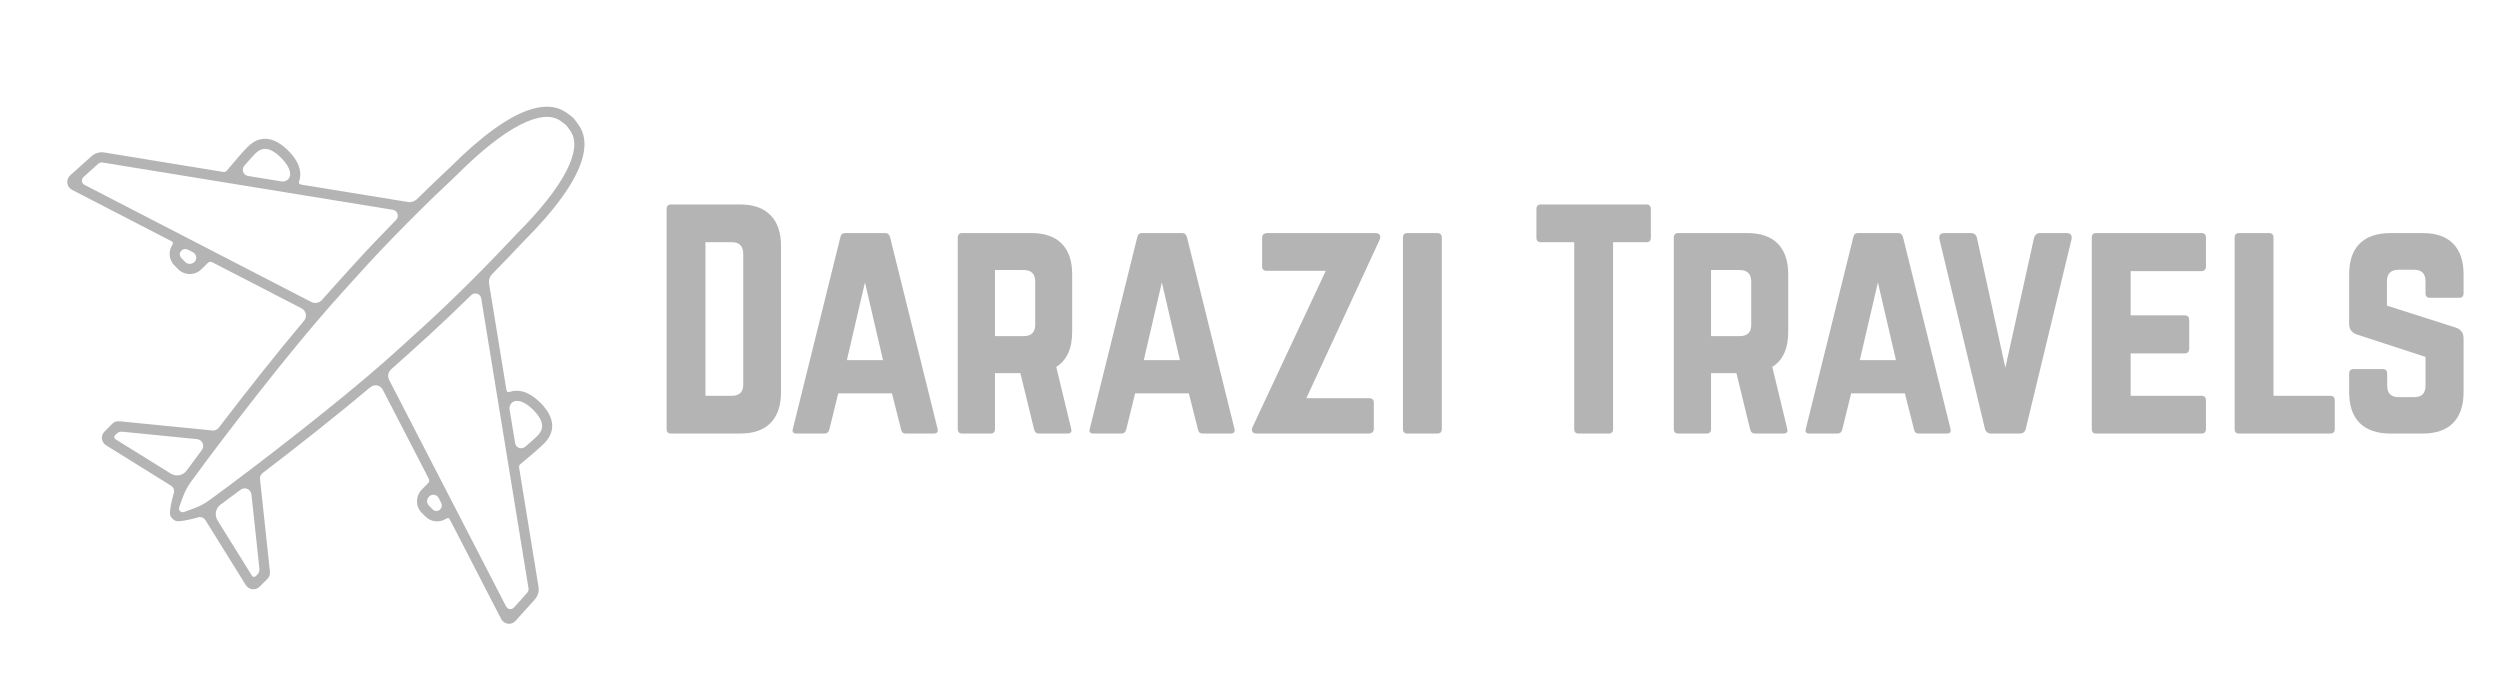 <svg xmlns="http://www.w3.org/2000/svg" xmlns:xlink="http://www.w3.org/1999/xlink" width="193" zoomAndPan="magnify" viewBox="0 0 144.75 39" height="52" preserveAspectRatio="xMidYMid meet" version="1.0"><defs><g/><clipPath id="22dfa19fee"><path d="M 3.895 6.18 L 33.84 6.18 L 33.84 36.117 L 3.895 36.117 Z M 3.895 6.18 " clip-rule="nonzero"/></clipPath></defs><g fill="#b4b4b4" fill-opacity="1"><g transform="translate(37.768, 25.103)"><g><path d="M 0.828 -0.266 L 0.828 -13 C 0.828 -13.176 0.914 -13.266 1.094 -13.266 L 5.078 -13.266 C 5.859 -13.266 6.445 -13.055 6.844 -12.641 C 7.25 -12.234 7.453 -11.641 7.453 -10.859 L 7.453 -2.391 C 7.453 -1.617 7.25 -1.023 6.844 -0.609 C 6.445 -0.203 5.859 0 5.078 0 L 1.094 0 C 0.914 0 0.828 -0.086 0.828 -0.266 Z M 3.078 -2.188 L 4.609 -2.188 C 5.047 -2.188 5.266 -2.406 5.266 -2.844 L 5.266 -10.391 C 5.266 -10.848 5.047 -11.078 4.609 -11.078 L 3.078 -11.078 Z M 3.078 -2.188 "/></g></g></g><g fill="#b4b4b4" fill-opacity="1"><g transform="translate(45.393, 25.103)"><g><path d="M 8.656 0 L 7.047 0 C 6.898 0 6.812 -0.078 6.781 -0.234 L 6.25 -2.328 L 3.141 -2.328 L 2.625 -0.234 C 2.582 -0.078 2.492 0 2.359 0 L 0.734 0 C 0.535 0 0.461 -0.094 0.516 -0.281 L 3.266 -11.375 C 3.297 -11.531 3.391 -11.609 3.547 -11.609 L 5.859 -11.609 C 6.004 -11.609 6.098 -11.531 6.141 -11.375 L 8.891 -0.281 C 8.941 -0.094 8.863 0 8.656 0 Z M 5.734 -4.25 L 4.688 -8.75 L 3.641 -4.25 Z M 5.734 -4.25 "/></g></g></g><g fill="#b4b4b4" fill-opacity="1"><g transform="translate(54.626, 25.103)"><g><path d="M 7.453 -9.219 L 7.453 -5.891 C 7.453 -4.922 7.145 -4.242 6.531 -3.859 L 7.391 -0.297 C 7.453 -0.098 7.375 0 7.156 0 L 5.531 0 C 5.383 0 5.289 -0.078 5.25 -0.234 L 4.453 -3.5 L 2.984 -3.5 L 2.984 -0.266 C 2.984 -0.086 2.895 0 2.719 0 L 1.094 0 C 0.914 0 0.828 -0.086 0.828 -0.266 L 0.828 -11.344 C 0.828 -11.52 0.914 -11.609 1.094 -11.609 L 5.078 -11.609 C 5.859 -11.609 6.445 -11.406 6.844 -11 C 7.25 -10.594 7.453 -10 7.453 -9.219 Z M 2.984 -5.641 L 4.641 -5.641 C 5.086 -5.641 5.312 -5.859 5.312 -6.297 L 5.312 -8.797 C 5.312 -9.242 5.086 -9.469 4.641 -9.469 L 2.984 -9.469 Z M 2.984 -5.641 "/></g></g></g><g fill="#b4b4b4" fill-opacity="1"><g transform="translate(62.583, 25.103)"><g><path d="M 8.656 0 L 7.047 0 C 6.898 0 6.812 -0.078 6.781 -0.234 L 6.25 -2.328 L 3.141 -2.328 L 2.625 -0.234 C 2.582 -0.078 2.492 0 2.359 0 L 0.734 0 C 0.535 0 0.461 -0.094 0.516 -0.281 L 3.266 -11.375 C 3.297 -11.531 3.391 -11.609 3.547 -11.609 L 5.859 -11.609 C 6.004 -11.609 6.098 -11.531 6.141 -11.375 L 8.891 -0.281 C 8.941 -0.094 8.863 0 8.656 0 Z M 5.734 -4.25 L 4.688 -8.75 L 3.641 -4.25 Z M 5.734 -4.25 "/></g></g></g><g fill="#b4b4b4" fill-opacity="1"><g transform="translate(71.982, 25.103)"><g><path d="M 1.359 -11.609 L 7.641 -11.609 C 7.773 -11.609 7.863 -11.57 7.906 -11.5 C 7.945 -11.426 7.941 -11.328 7.891 -11.203 L 3.656 -2.047 L 7.297 -2.047 C 7.473 -2.047 7.562 -1.957 7.562 -1.781 L 7.562 -0.281 C 7.562 -0.113 7.473 -0.02 7.297 0 L 0.797 0 C 0.66 0 0.57 -0.035 0.531 -0.109 C 0.488 -0.191 0.492 -0.285 0.547 -0.391 L 4.781 -9.422 L 1.359 -9.422 C 1.18 -9.422 1.094 -9.508 1.094 -9.688 L 1.094 -11.328 C 1.094 -11.492 1.18 -11.586 1.359 -11.609 Z M 1.359 -11.609 "/></g></g></g><g fill="#b4b4b4" fill-opacity="1"><g transform="translate(80.403, 25.103)"><g><path d="M 1.094 0 L 2.812 0 C 2.988 0 3.078 -0.086 3.078 -0.266 L 3.078 -11.344 C 3.078 -11.52 2.988 -11.609 2.812 -11.609 L 1.094 -11.609 C 0.914 -11.609 0.828 -11.52 0.828 -11.344 L 0.828 -0.266 C 0.828 -0.086 0.914 0 1.094 0 Z M 1.094 0 "/></g></g></g><g fill="#b4b4b4" fill-opacity="1"><g transform="translate(84.315, 25.103)"><g/></g></g><g fill="#b4b4b4" fill-opacity="1"><g transform="translate(88.459, 25.103)"><g><path d="M 0.766 -13.266 L 6.859 -13.266 C 7.035 -13.266 7.125 -13.176 7.125 -13 L 7.125 -11.344 C 7.125 -11.164 7.035 -11.078 6.859 -11.078 L 4.938 -11.078 L 4.938 -0.266 C 4.938 -0.086 4.848 0 4.672 0 L 2.953 0 C 2.773 0 2.688 -0.086 2.688 -0.266 L 2.688 -11.078 L 0.766 -11.078 C 0.586 -11.078 0.5 -11.164 0.5 -11.344 L 0.5 -13 C 0.5 -13.176 0.586 -13.266 0.766 -13.266 Z M 0.766 -13.266 "/></g></g></g><g fill="#b4b4b4" fill-opacity="1"><g transform="translate(96.085, 25.103)"><g><path d="M 7.453 -9.219 L 7.453 -5.891 C 7.453 -4.922 7.145 -4.242 6.531 -3.859 L 7.391 -0.297 C 7.453 -0.098 7.375 0 7.156 0 L 5.531 0 C 5.383 0 5.289 -0.078 5.25 -0.234 L 4.453 -3.5 L 2.984 -3.5 L 2.984 -0.266 C 2.984 -0.086 2.895 0 2.719 0 L 1.094 0 C 0.914 0 0.828 -0.086 0.828 -0.266 L 0.828 -11.344 C 0.828 -11.52 0.914 -11.609 1.094 -11.609 L 5.078 -11.609 C 5.859 -11.609 6.445 -11.406 6.844 -11 C 7.25 -10.594 7.453 -10 7.453 -9.219 Z M 2.984 -5.641 L 4.641 -5.641 C 5.086 -5.641 5.312 -5.859 5.312 -6.297 L 5.312 -8.797 C 5.312 -9.242 5.086 -9.469 4.641 -9.469 L 2.984 -9.469 Z M 2.984 -5.641 "/></g></g></g><g fill="#b4b4b4" fill-opacity="1"><g transform="translate(104.042, 25.103)"><g><path d="M 8.656 0 L 7.047 0 C 6.898 0 6.812 -0.078 6.781 -0.234 L 6.25 -2.328 L 3.141 -2.328 L 2.625 -0.234 C 2.582 -0.078 2.492 0 2.359 0 L 0.734 0 C 0.535 0 0.461 -0.094 0.516 -0.281 L 3.266 -11.375 C 3.297 -11.531 3.391 -11.609 3.547 -11.609 L 5.859 -11.609 C 6.004 -11.609 6.098 -11.531 6.141 -11.375 L 8.891 -0.281 C 8.941 -0.094 8.863 0 8.656 0 Z M 5.734 -4.25 L 4.688 -8.75 L 3.641 -4.25 Z M 5.734 -4.25 "/></g></g></g><g fill="#b4b4b4" fill-opacity="1"><g transform="translate(111.782, 25.103)"><g><path d="M 6.344 -11.609 L 7.859 -11.609 C 8.109 -11.609 8.207 -11.484 8.156 -11.234 L 5.516 -0.297 C 5.473 -0.098 5.352 0 5.156 0 L 3.5 0 C 3.312 0 3.191 -0.098 3.141 -0.297 L 0.516 -11.234 C 0.461 -11.484 0.562 -11.609 0.812 -11.609 L 2.328 -11.609 C 2.523 -11.609 2.645 -11.508 2.688 -11.312 L 4.328 -3.812 L 5.984 -11.312 C 6.035 -11.508 6.156 -11.609 6.344 -11.609 Z M 6.344 -11.609 "/></g></g></g><g fill="#b4b4b4" fill-opacity="1"><g transform="translate(120.286, 25.103)"><g><path d="M 7.438 -11.344 L 7.438 -9.688 C 7.438 -9.5 7.348 -9.406 7.172 -9.406 L 3.078 -9.406 L 3.078 -6.844 L 6.203 -6.844 C 6.379 -6.844 6.469 -6.75 6.469 -6.562 L 6.469 -4.922 C 6.469 -4.734 6.379 -4.641 6.203 -4.641 L 3.078 -4.641 L 3.078 -2.188 L 7.172 -2.188 C 7.348 -2.188 7.438 -2.098 7.438 -1.922 L 7.438 -0.266 C 7.438 -0.086 7.348 0 7.172 0 L 1.078 0 C 0.91 0 0.828 -0.086 0.828 -0.266 L 0.828 -11.344 C 0.828 -11.52 0.91 -11.609 1.078 -11.609 L 7.172 -11.609 C 7.348 -11.609 7.438 -11.52 7.438 -11.344 Z M 7.438 -11.344 "/></g></g></g><g fill="#b4b4b4" fill-opacity="1"><g transform="translate(128.558, 25.103)"><g><path d="M 3.078 -2.188 L 3.078 -11.344 C 3.078 -11.52 2.988 -11.609 2.812 -11.609 L 1.094 -11.609 C 0.914 -11.609 0.828 -11.52 0.828 -11.344 L 0.828 -0.266 C 0.828 -0.086 0.914 0 1.094 0 L 6.359 0 C 6.535 0 6.625 -0.086 6.625 -0.266 L 6.625 -1.922 C 6.625 -2.098 6.535 -2.188 6.359 -2.188 Z M 3.078 -2.188 "/></g></g></g><g fill="#b4b4b4" fill-opacity="1"><g transform="translate(135.188, 25.103)"><g><path d="M 3.219 -11.609 L 5.078 -11.609 C 5.859 -11.609 6.445 -11.406 6.844 -11 C 7.25 -10.594 7.453 -10 7.453 -9.219 L 7.453 -8.125 C 7.453 -7.945 7.363 -7.859 7.188 -7.859 L 5.516 -7.859 C 5.336 -7.859 5.25 -7.945 5.25 -8.125 L 5.25 -8.812 C 5.25 -9.258 5.031 -9.484 4.594 -9.484 L 3.688 -9.484 C 3.238 -9.484 3.016 -9.258 3.016 -8.812 L 3.016 -7.406 L 7.031 -6.125 C 7.312 -6.02 7.453 -5.812 7.453 -5.5 L 7.453 -2.391 C 7.453 -1.617 7.25 -1.023 6.844 -0.609 C 6.445 -0.203 5.859 0 5.078 0 L 3.219 0 C 2.445 0 1.852 -0.203 1.438 -0.609 C 1.031 -1.023 0.828 -1.617 0.828 -2.391 L 0.828 -3.469 C 0.828 -3.645 0.914 -3.734 1.094 -3.734 L 2.766 -3.734 C 2.941 -3.734 3.031 -3.645 3.031 -3.469 L 3.031 -2.766 C 3.031 -2.328 3.254 -2.109 3.703 -2.109 L 4.594 -2.109 C 5.031 -2.109 5.25 -2.328 5.25 -2.766 L 5.25 -4.438 L 1.281 -5.734 C 0.977 -5.836 0.828 -6.039 0.828 -6.344 L 0.828 -9.219 C 0.828 -10 1.031 -10.594 1.438 -11 C 1.852 -11.406 2.445 -11.609 3.219 -11.609 Z M 3.219 -11.609 "/></g></g></g><g clip-path="url(#22dfa19fee)"><path fill="#b4b4b4" d="M 29.922 23.211 C 30.215 23.211 30.547 23.398 30.906 23.766 C 31.641 24.52 31.395 24.957 31.098 25.254 C 30.961 25.387 30.672 25.645 30.41 25.867 C 30.199 26.051 29.867 25.93 29.824 25.652 L 29.504 23.703 C 29.465 23.449 29.656 23.211 29.918 23.211 C 29.918 23.211 29.922 23.211 29.922 23.211 Z M 30.527 34.316 L 29.758 35.176 C 29.629 35.32 29.395 35.289 29.305 35.117 L 22.531 21.996 C 22.426 21.789 22.473 21.535 22.648 21.383 C 22.66 21.367 22.676 21.355 22.691 21.344 C 23.344 20.766 24.055 20.125 24.859 19.391 C 25.625 18.691 26.41 17.945 27.199 17.168 C 27.219 17.148 27.25 17.121 27.281 17.09 C 27.48 16.891 27.82 17.004 27.863 17.277 L 30.602 34.07 C 30.613 34.16 30.59 34.25 30.527 34.316 Z M 25.047 29.492 L 24.84 29.281 C 24.762 29.203 24.723 29.098 24.73 28.984 C 24.738 28.895 24.781 28.812 24.848 28.75 C 25.012 28.582 25.293 28.625 25.402 28.836 L 25.543 29.113 C 25.656 29.328 25.5 29.594 25.258 29.586 C 25.188 29.586 25.113 29.559 25.047 29.492 Z M 14.898 33.273 L 14.812 33.359 C 14.746 33.426 14.637 33.414 14.59 33.336 L 12.594 30.129 C 12.406 29.824 12.484 29.426 12.773 29.215 C 13.141 28.945 13.527 28.656 13.93 28.355 C 14.176 28.172 14.523 28.324 14.559 28.629 L 15.02 32.93 C 15.031 33.059 14.988 33.184 14.898 33.273 Z M 10.426 29.594 C 10.363 29.531 10.344 29.441 10.375 29.363 L 10.605 28.738 C 10.715 28.438 10.867 28.156 11.055 27.898 C 13.246 24.891 16.871 20.25 19.113 17.719 C 19.691 17.066 20.328 16.359 21.062 15.555 C 21.852 14.688 22.707 13.793 23.598 12.895 C 24.785 11.699 25.738 10.801 26.195 10.371 C 26.34 10.234 26.434 10.145 26.473 10.105 C 29.223 7.355 31.406 6.227 32.473 7.012 C 32.59 7.098 32.742 7.207 32.773 7.242 C 32.809 7.277 32.922 7.43 33.008 7.555 C 33.793 8.609 32.664 10.797 29.91 13.547 C 29.871 13.586 29.781 13.68 29.648 13.824 C 29.219 14.281 28.32 15.234 27.121 16.422 C 26.227 17.312 25.332 18.164 24.461 18.957 C 23.66 19.691 22.953 20.328 22.301 20.906 C 19.77 23.145 15.129 26.773 12.117 28.965 C 11.859 29.152 11.578 29.305 11.281 29.414 L 10.656 29.645 C 10.574 29.672 10.484 29.652 10.426 29.594 Z M 6.656 25.207 L 6.746 25.117 C 6.836 25.027 6.961 24.984 7.086 24.996 L 11.41 25.426 C 11.719 25.457 11.871 25.809 11.688 26.055 C 11.379 26.469 11.082 26.867 10.805 27.246 C 10.594 27.535 10.195 27.613 9.891 27.422 L 6.684 25.43 C 6.605 25.379 6.594 25.273 6.656 25.207 Z M 4.891 10.703 C 4.719 10.613 4.688 10.383 4.832 10.254 L 5.691 9.48 C 5.762 9.422 5.852 9.395 5.941 9.41 L 22.746 12.148 C 23.02 12.195 23.133 12.531 22.934 12.73 L 22.934 12.734 C 22.125 13.555 21.352 14.367 20.629 15.16 C 19.895 15.965 19.254 16.672 18.676 17.328 C 18.664 17.344 18.652 17.355 18.641 17.367 C 18.484 17.543 18.23 17.59 18.023 17.484 Z M 11.254 15.172 C 11.113 15.312 10.867 15.312 10.73 15.172 L 10.52 14.961 C 10.445 14.891 10.406 14.793 10.41 14.691 C 10.41 14.664 10.426 14.629 10.449 14.586 C 10.531 14.434 10.727 14.375 10.883 14.457 L 11.176 14.609 C 11.383 14.715 11.426 14.996 11.262 15.164 Z M 14.758 8.914 C 15.055 8.617 15.488 8.371 16.242 9.105 C 16.609 9.465 16.797 9.793 16.801 10.09 C 16.801 10.09 16.801 10.09 16.801 10.094 C 16.801 10.352 16.562 10.547 16.305 10.504 L 14.359 10.188 C 14.082 10.141 13.961 9.812 14.145 9.598 C 14.367 9.34 14.621 9.047 14.758 8.914 Z M 30.074 14.227 C 30.203 14.09 30.289 14 30.328 13.961 C 34.199 10.09 34.18 8.148 33.484 7.211 C 33.438 7.145 33.277 6.914 33.191 6.828 C 33.102 6.738 32.875 6.578 32.812 6.535 C 31.867 5.84 29.93 5.82 26.059 9.691 C 26.02 9.73 25.93 9.812 25.793 9.941 C 25.465 10.25 24.883 10.801 24.141 11.527 C 24.004 11.664 23.805 11.727 23.613 11.695 L 17.414 10.684 C 17.336 10.672 17.285 10.59 17.312 10.516 C 17.363 10.375 17.387 10.23 17.387 10.086 C 17.383 9.629 17.137 9.156 16.652 8.684 C 15.551 7.613 14.734 8.105 14.344 8.5 C 14.059 8.781 13.672 9.242 13.355 9.617 C 13.281 9.707 13.199 9.805 13.129 9.883 C 13.082 9.941 13.008 9.969 12.938 9.957 L 6.035 8.828 C 5.77 8.785 5.5 8.863 5.301 9.043 L 4.07 10.148 C 3.941 10.262 3.875 10.43 3.898 10.602 C 3.918 10.77 4.023 10.918 4.172 10.992 L 9.941 13.973 C 10.012 14.008 10.031 14.098 9.988 14.164 C 9.883 14.32 9.824 14.504 9.824 14.699 C 9.824 14.953 9.922 15.195 10.105 15.375 L 10.312 15.586 C 10.496 15.766 10.734 15.867 10.992 15.867 C 11.246 15.867 11.488 15.766 11.668 15.586 L 12.039 15.219 C 12.102 15.152 12.199 15.137 12.281 15.18 L 17.457 17.852 C 17.727 17.992 17.797 18.344 17.602 18.574 C 16.094 20.359 14.266 22.668 12.66 24.773 C 12.574 24.883 12.445 24.938 12.309 24.926 L 6.918 24.391 C 6.762 24.375 6.609 24.426 6.5 24.535 L 6.051 24.988 C 5.938 25.098 5.883 25.25 5.902 25.406 C 5.922 25.562 6.008 25.699 6.141 25.781 L 9.902 28.121 C 10.047 28.211 10.113 28.387 10.062 28.551 C 9.938 28.969 9.781 29.695 9.863 29.859 C 9.922 29.988 10.043 30.098 10.16 30.156 C 10.324 30.238 11.051 30.082 11.469 29.953 C 11.633 29.906 11.805 29.973 11.895 30.117 L 14.234 33.879 C 14.32 34.012 14.457 34.098 14.613 34.117 C 14.633 34.117 14.652 34.117 14.672 34.117 C 14.805 34.117 14.934 34.066 15.031 33.969 L 15.48 33.52 C 15.594 33.41 15.645 33.258 15.629 33.102 L 15.055 27.742 C 15.039 27.605 15.098 27.473 15.203 27.391 C 17.32 25.777 19.645 23.934 21.441 22.422 C 21.672 22.227 22.023 22.297 22.164 22.566 L 24.832 27.73 C 24.871 27.809 24.855 27.91 24.793 27.973 L 24.438 28.328 C 24.258 28.508 24.148 28.75 24.145 29.004 C 24.137 29.266 24.238 29.512 24.422 29.695 L 24.633 29.906 C 24.812 30.086 25.055 30.188 25.309 30.188 C 25.504 30.188 25.691 30.129 25.848 30.02 C 25.914 29.977 26 29.996 26.039 30.066 L 29.016 35.836 C 29.094 35.988 29.238 36.09 29.41 36.113 C 29.43 36.113 29.453 36.117 29.473 36.117 C 29.621 36.117 29.762 36.055 29.855 35.941 L 30.965 34.711 C 31.145 34.508 31.223 34.242 31.18 33.977 L 30.055 27.07 C 30.043 27 30.07 26.926 30.125 26.879 C 30.207 26.812 30.301 26.73 30.395 26.652 C 30.766 26.34 31.23 25.949 31.512 25.668 C 31.902 25.277 32.398 24.457 31.324 23.355 C 30.852 22.875 30.383 22.625 29.926 22.625 C 29.777 22.621 29.633 22.648 29.496 22.695 C 29.418 22.727 29.336 22.676 29.324 22.594 L 28.316 16.414 C 28.285 16.219 28.348 16.023 28.484 15.883 C 29.215 15.141 29.766 14.555 30.074 14.227 " fill-opacity="1" fill-rule="nonzero"/></g></svg>